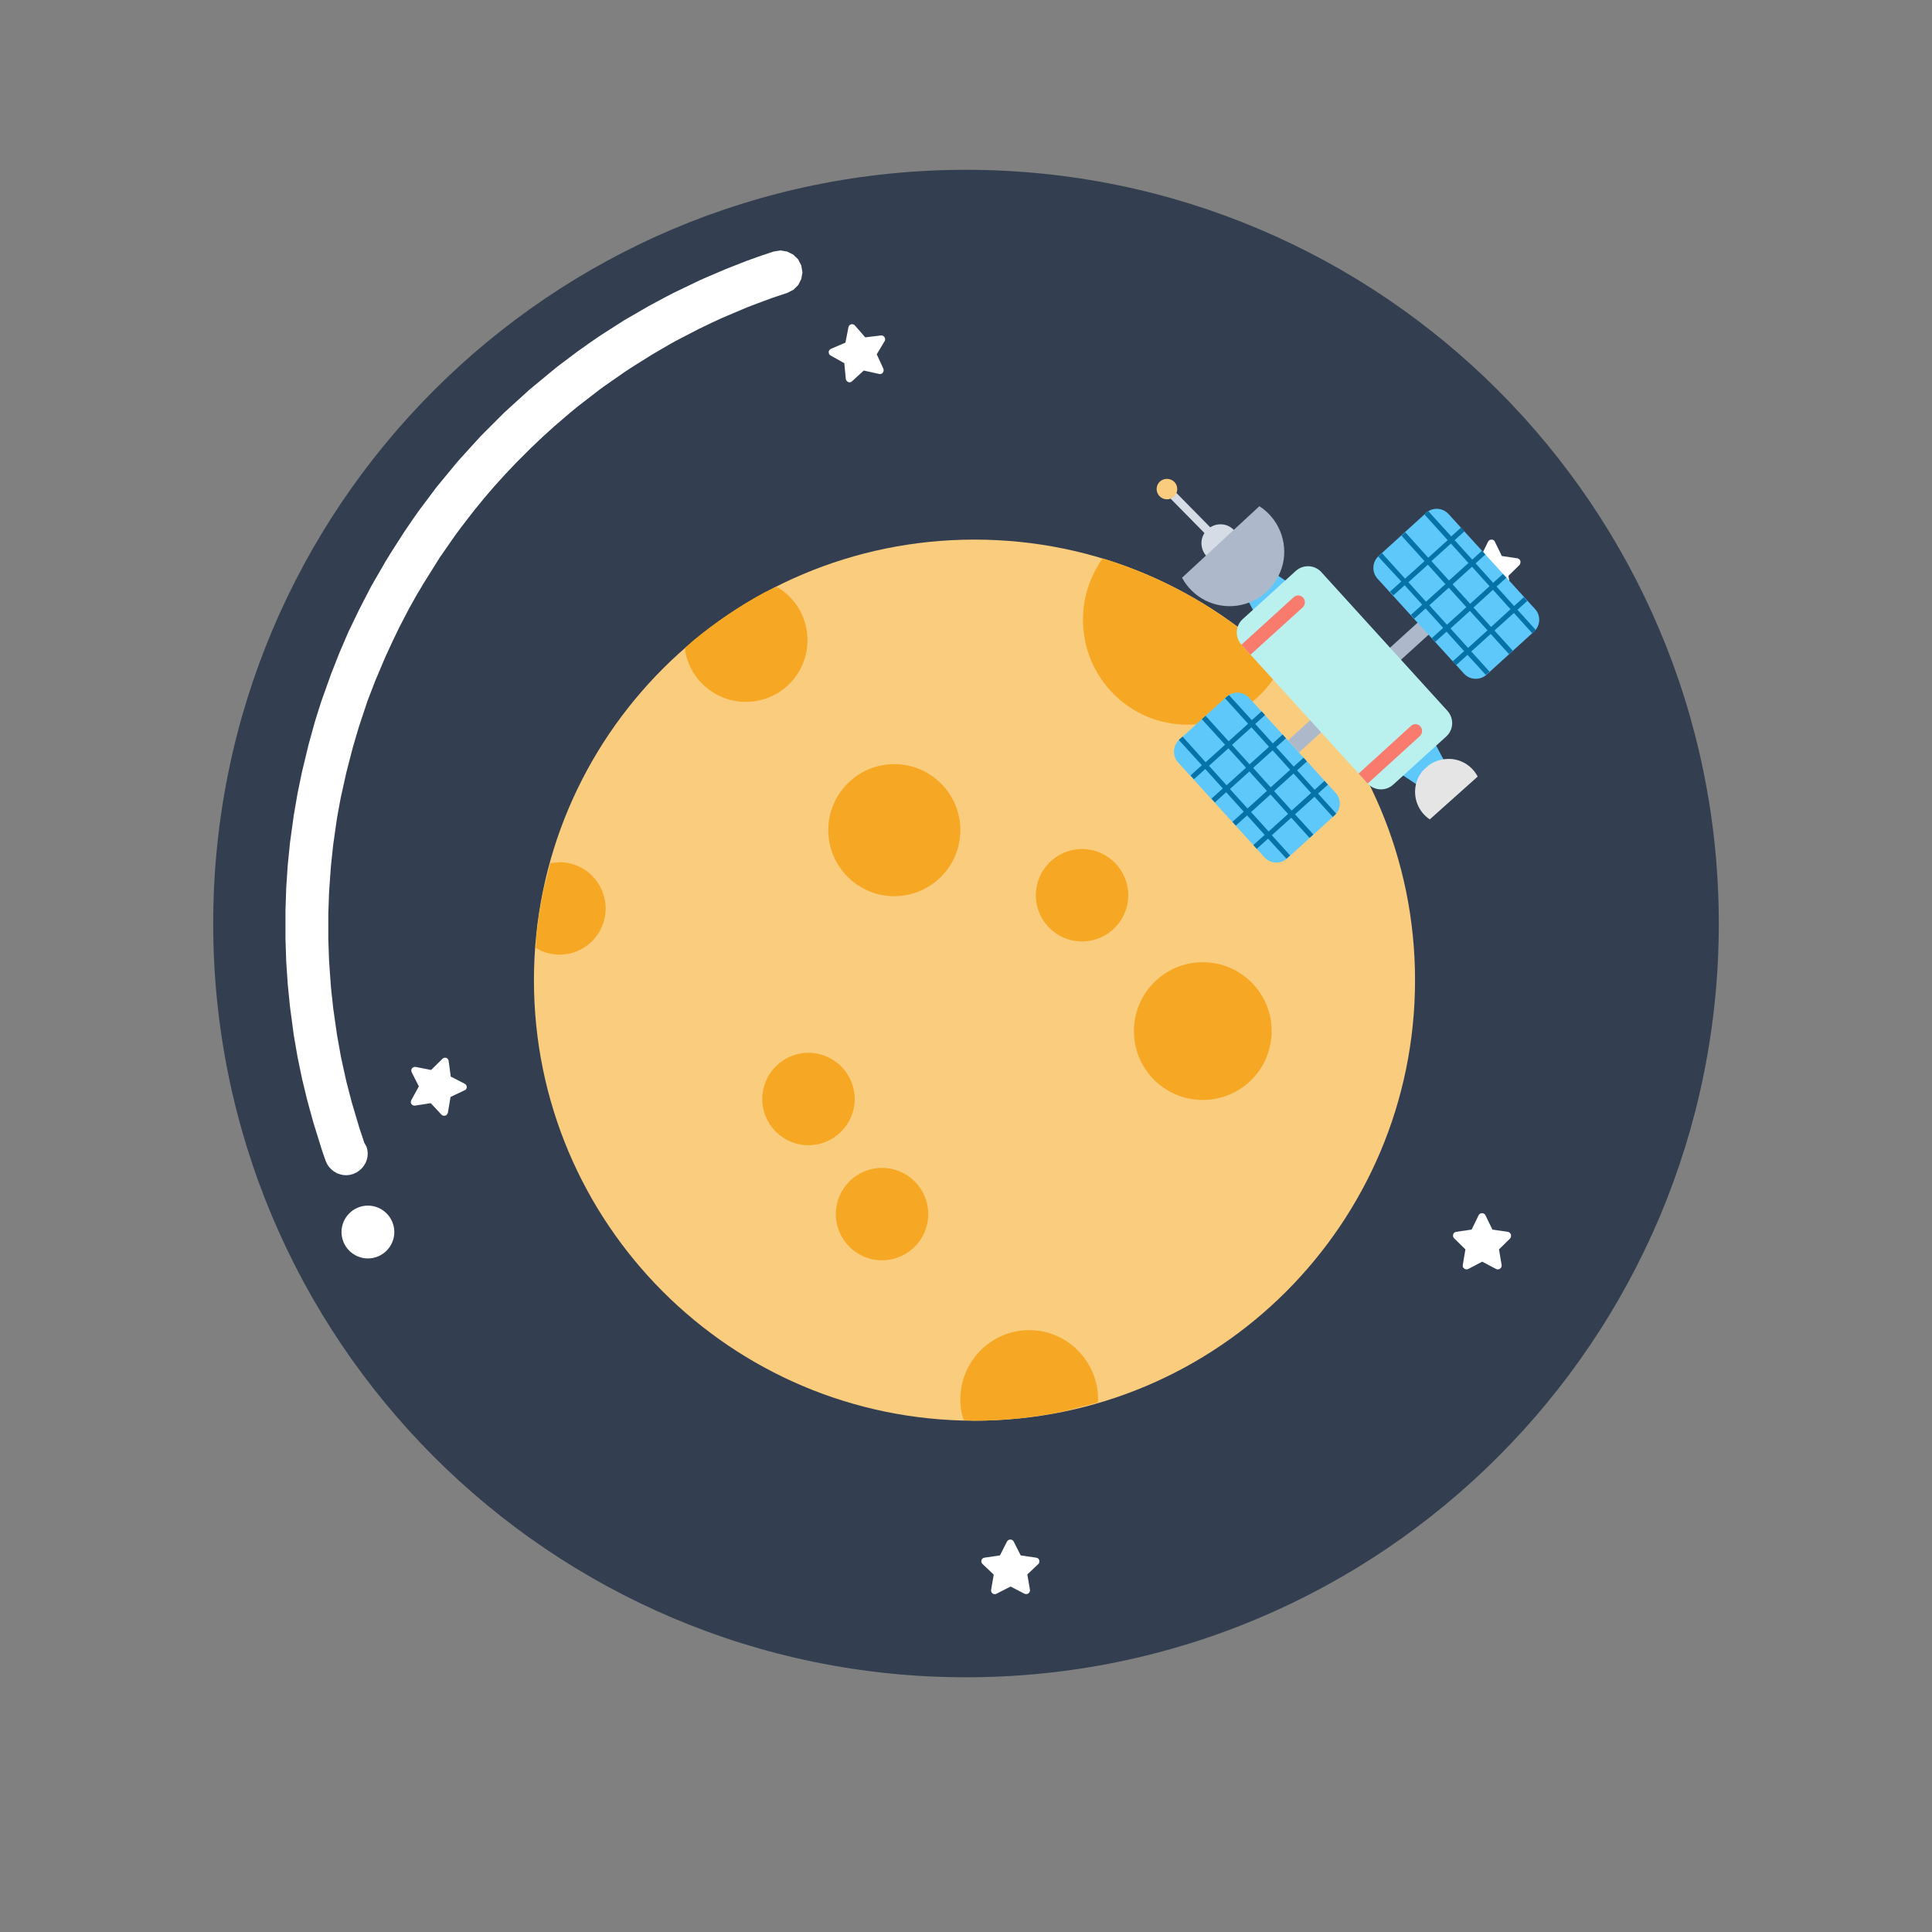 <?xml version="1.0" standalone="no"?><!DOCTYPE svg PUBLIC "-//W3C//DTD SVG 1.1//EN" "http://www.w3.org/Graphics/SVG/1.1/DTD/svg11.dtd"><svg t="1586315673360" class="icon" viewBox="0 0 1024 1024" version="1.1" xmlns="http://www.w3.org/2000/svg" p-id="1869" xmlns:xlink="http://www.w3.org/1999/xlink" width="200" height="200"><rect x="0" y="0" width="1024" height="1024" fill="#808080" stroke="none"/><defs><style type="text/css"></style></defs><path d="M113 489.5C113 268.9 291.6 90 512 90s399 178.9 399 399.5S732.4 889 512 889 113 710.1 113 489.5z" fill="#333F50" p-id="1870"></path><path d="M194.2 607.6l0.5 1.8 0.2 1.8-0.1 1.8-0.4 1.7-0.6 1.6-0.9 1.5-1.1 1.4-1.3 1.2-1.5 1-1.7 0.8-1.8 0.5-1.8 0.2-1.8-0.1-1.7-0.4-1.7-0.6-1.5-0.9-1.4-1.1-1.2-1.3-1-1.5-0.8-1.7-1-2.9-1-2.9-0.9-2.9-0.9-2.9-0.9-2.9-0.9-2.9-0.9-2.9-0.8-2.9-0.8-2.9-0.8-2.9-0.8-2.9-0.7-2.9-0.7-2.9-0.7-2.9-0.7-2.9-0.6-2.9-0.6-2.9-0.6-2.9-0.6-2.9-0.5-2.9-0.5-2.9-0.5-2.9-0.5-2.9-0.4-3-0.4-3-0.4-3-0.4-3-0.4-3-0.3-3-0.3-3-0.3-3-0.3-3-0.2-3-0.2-3-0.2-3-0.2-3-0.1-3-0.1-3-0.1-3-0.1-3v-15l0.1-3 0.1-3 0.1-3 0.1-3 0.2-3 0.2-3 0.2-3 0.2-3 0.3-3 0.3-3 0.3-3 0.3-3 0.4-2.9 0.4-2.9 0.4-2.9 0.4-2.9 0.4-2.9 0.5-2.9 0.5-2.9 0.5-2.9 0.5-2.9 0.6-2.9 0.6-2.9 0.6-2.9 0.6-2.9 0.7-2.9 0.7-2.9 0.7-2.9 0.7-2.9 0.7-2.9 0.8-2.9 0.8-2.9 0.8-2.9 0.8-2.9 0.9-2.9 0.9-2.9 0.9-2.8 0.9-2.8 1-2.8 1-2.8 1-2.8 1-2.8 1-2.8 1.1-2.8 1.1-2.8 1.1-2.8 1.1-2.8 1.2-2.8 1.2-2.8 1.2-2.8 1.2-2.8 1.3-2.7 1.3-2.7 2.6-5.4 1.4-2.8 1.4-2.7 1.4-2.7 1.4-2.7 1.4-2.7 1.5-2.6 1.5-2.6 1.5-2.6 1.5-2.6 1.5-2.6 1.6-2.6 1.6-2.6 1.6-2.5 1.6-2.5 1.6-2.5 1.6-2.5 1.7-2.5 1.7-2.5 1.7-2.5 1.7-2.4 1.7-2.4 1.8-2.4 1.8-2.4 1.8-2.4 1.8-2.4 1.8-2.4 1.9-2.3 1.9-2.3 1.9-2.3 1.9-2.3 1.9-2.3 1.9-2.3 2-2.2 2-2.2 2-2.2 2-2.2 2-2.2 2-2.2 2.1-2.1 2.1-2.1 2.1-2.1 2.1-2.1 2.1-2.1 2.1-2.1 2.2-2 2.2-2 2.2-2 2.2-2 2.2-2 2.2-2 2.3-1.9 2.3-1.9 2.3-1.9 2.3-1.9 2.3-1.9 2.3-1.9 2.3-1.8 2.4-1.8 2.4-1.8 2.4-1.8 2.4-1.8 2.4-1.7 2.4-1.7 2.4-1.7 2.5-1.7 2.5-1.7 2.5-1.6 2.5-1.6 2.5-1.6 2.5-1.6 2.5-1.6 2.6-1.5 2.6-1.5 2.6-1.5 2.6-1.5 2.6-1.5 2.6-1.4 2.6-1.4 2.6-1.4 2.7-1.4 2.7-1.4 2.7-1.3 2.7-1.3 2.7-1.3 2.7-1.3 2.7-1.3 2.7-1.2 2.8-1.2 2.8-1.2 2.8-1.2 2.8-1.2 2.8-1.1 2.8-1.1 2.8-1.1 2.8-1.1 2.8-1 2.8-1 2.9-1 5.7-1.9 3.7-0.6 3.5 0.6 3.2 1.6 2.6 2.5 1.7 3.3 0.6 3.6-0.6 3.5-1.6 3.2-2.5 2.5-3.3 1.7-5.4 1.8-2.7 0.9-2.7 1-2.7 1-2.7 1-2.6 1-2.6 1-2.6 1.1-2.6 1.1-2.6 1.1-2.6 1.1-2.6 1.1-2.6 1.2-2.6 1.2-2.5 1.2-2.5 1.2-2.5 1.2-2.5 1.3-2.5 1.3-2.5 1.3-2.5 1.3-2.5 1.3-2.5 1.4-2.4 1.4-2.4 1.4-2.4 1.4-2.4 1.4-2.4 1.5-2.4 1.5-2.4 1.5-2.4 1.5-2.3 1.5-2.3 1.5-2.3 1.6-2.3 1.6-2.3 1.6-2.3 1.6-2.3 1.6-2.3 1.7-2.2 1.7-2.2 1.7-2.2 1.7-2.2 1.7-2.2 1.7-2.2 1.8-2.2 1.8-2.1 1.8-2.1 1.8-2.1 1.8-2.1 1.8-2.1 1.9-2.1 1.9-2.1 1.9-2 1.9-2 1.9-2 1.9-2 2-2 2-2 2-2 2-1.9 2-1.9 2-1.9 2-1.9 2.1-1.9 2.1-1.9 2.1-1.8 2.1-1.8 2.1-1.8 2.1-1.8 2.2-1.8 2.2-1.8 2.2-1.7 2.2-1.7 2.2-1.7 2.2-1.7 2.2-1.7 2.3-1.7 2.3-1.6 2.3-1.6 2.3-1.6 2.3-1.6 2.3-1.6 2.3-1.5 2.4-1.5 2.4-1.5 2.4-1.5 2.4-1.5 2.4-1.5 2.4-1.4 2.4-1.7 2.8-1.4 2.5-1.4 2.5-1.4 2.5-1.3 2.5-1.3 2.5-1.3 2.5-1.3 2.5-1.2 2.5-2.5 5.2-1.2 2.6-1.2 2.6-1.2 2.6-1.1 2.6-1.1 2.6-1.1 2.6-1.1 2.6-1.1 2.6-1 2.6-1 2.6-1 2.6-1 2.6-0.9 2.7-0.9 2.7-0.9 2.7-0.9 2.7-0.9 2.7-0.8 2.7-0.8 2.7-0.8 2.7-0.8 2.7-0.7 2.7-0.7 2.7-0.7 2.7-0.7 2.7-0.7 2.7-0.6 2.7-0.6 2.7-0.6 2.7-0.6 2.7-0.6 2.7-0.5 2.7-0.5 2.7-0.5 2.7-0.5 2.8-0.4 2.8-0.4 2.8-0.4 2.8-0.4 2.8-0.4 2.8-0.3 2.8-0.3 2.8-0.3 2.8-0.3 2.8-0.2 2.8-0.2 2.8-0.2 2.8-0.2 2.8-0.2 2.8-0.1 2.8-0.1 2.8-0.1 2.8-0.1 2.8v14l0.1 2.8 0.1 2.8 0.1 2.8 0.1 2.8 0.2 2.8 0.2 2.8 0.2 2.8 0.2 2.8 0.2 2.8 0.3 2.8 0.3 2.8 0.3 2.8 0.3 2.8 0.4 2.8 0.4 2.8 0.4 2.8 0.4 2.8 0.4 2.8 0.5 2.8 0.5 2.8 0.5 2.8 0.5 2.8 0.6 2.8 0.6 2.8 0.6 2.7 0.6 2.7 0.6 2.7 0.7 2.7 0.7 2.7 0.7 2.7 0.7 2.7 0.8 2.7 0.8 2.7 0.8 2.7 0.8 2.7 0.8 2.7 0.9 2.7 0.9 2.7 0.9 2.7 1.1 1.9zM181 653c0-7.7 6.3-14 14-14s14 6.3 14 14-6.3 14-14 14-14-6.3-14-14zM468.8 178.7c-0.4-0.6-1.1-1-1.9-0.9l-8.3 1-5.5-6.3c-0.5-0.6-1.3-0.8-2-0.6-0.7 0.2-1.3 0.8-1.4 1.5l-1.6 8.2-7.7 3.3c-0.7 0.3-1.1 1-1.2 1.7 0 0.7 0.4 1.5 1 1.8l7.3 4.1 0.8 8.3c0.1 0.7 0.6 1.4 1.3 1.7 0.7 0.3 1.5 0.1 2-0.4l6.2-5.7 8.2 1.8c0.3 0.1 0.6 0.1 0.9 0 0.4-0.1 0.8-0.3 1-0.7 0.5-0.6 0.6-1.4 0.3-2.1l-3.5-7.6 4.3-7.2c0.2-0.5 0.2-1.3-0.2-1.9zM805.8 297.3c-0.2-0.7-0.8-1.2-1.6-1.4l-8.2-1.2-3.7-7.6c-0.3-0.7-1-1.1-1.8-1.1s-1.4 0.4-1.8 1.1l-3.7 7.6-8.2 1.2c-0.7 0.1-1.4 0.6-1.6 1.4-0.2 0.7 0 1.5 0.5 2l6 5.9-1.4 8.3c-0.1 0.8 0.2 1.5 0.8 1.9 0.6 0.4 1.4 0.5 2.1 0.2l7.4-3.9 7.4 3.9c0.3 0.2 0.6 0.2 0.9 0.2 0.4 0 0.8-0.1 1.2-0.4 0.6-0.4 0.9-1.2 0.8-1.9l-1.4-8.3 6-5.9c0.3-0.5 0.5-1.3 0.3-2zM550.8 826.9c-0.2-0.7-0.8-1.2-1.6-1.3l-8.2-1.2-3.7-7.3c-0.3-0.7-1-1.1-1.8-1.1s-1.4 0.4-1.8 1.1l-3.7 7.3-8.2 1.2c-0.7 0.1-1.4 0.6-1.6 1.3-0.2 0.7 0 1.5 0.5 2l6 5.7-1.4 8.1c-0.1 0.7 0.2 1.5 0.8 1.9 0.6 0.4 1.4 0.5 2.1 0.1l7.4-3.8 7.4 3.8c0.3 0.1 0.6 0.2 0.9 0.2 0.4 0 0.8-0.1 1.2-0.4 0.6-0.4 0.9-1.2 0.8-1.9l-1.4-8.1 6-5.7c0.3-0.4 0.5-1.2 0.3-1.9z" fill="#FFFFFF" p-id="1871"></path><path d="M247.4 576.2c0-0.7-0.4-1.4-1.1-1.8l-7.4-3.8-1.1-8.3c-0.1-0.7-0.6-1.4-1.3-1.6-0.7-0.2-1.5-0.1-2 0.5l-6 5.9-8.2-1.6c-0.7-0.1-1.5 0.2-1.9 0.7-0.5 0.6-0.5 1.4-0.2 2.1l3.8 7.5-4 7.3c-0.4 0.7-0.3 1.5 0.1 2.1 0.4 0.6 1.2 0.9 1.9 0.8l8.3-1.3 5.7 6.1c0.2 0.2 0.5 0.4 0.8 0.5 0.4 0.1 0.8 0.1 1.2 0 0.7-0.2 1.2-0.8 1.4-1.6l1.4-8.3 7.6-3.6c0.5-0.1 1-0.8 1-1.6zM800.8 654.3c-0.2-0.7-0.8-1.2-1.6-1.4l-8.2-1.2-3.7-7.6c-0.3-0.7-1-1.1-1.8-1.1s-1.4 0.4-1.8 1.1l-3.7 7.6-8.2 1.2c-0.7 0.1-1.4 0.6-1.6 1.4-0.2 0.7 0 1.5 0.5 2l6 5.9-1.4 8.3c-0.1 0.8 0.2 1.5 0.8 1.9 0.6 0.4 1.4 0.5 2.1 0.2l7.4-3.9 7.4 3.9c0.3 0.2 0.6 0.2 0.9 0.2 0.4 0 0.8-0.1 1.2-0.4 0.6-0.4 0.9-1.2 0.8-1.9l-1.4-8.3 6-5.9c0.3-0.5 0.5-1.3 0.3-2z" fill="#FFFFFF" p-id="1872"></path><path d="M283 519.5c0-129 104.5-233.5 233.5-233.5S750 390.5 750 519.5 645.5 753 516.5 753 283 648.5 283 519.5z" fill="#FACC7E" p-id="1873"></path><path d="M474 405c19.3 0 35 15.7 35 35s-15.7 35-35 35-35-15.7-35-35 15.7-35 35-35zM584.5 296l1.4 0.4c29.1 9.1 55.8 23.8 78.8 42.9l14.3 13.1-3.9 7.2c-9.9 14.8-26.8 24.5-45.8 24.5-30.5 0-55.3-24.9-55.3-55.6 0-11.5 3.5-22.2 9.4-31.1l1.1-1.4zM637.5 510c20.2 0 36.5 16.3 36.5 36.5S657.7 583 637.5 583 601 566.7 601 546.5s16.3-36.5 36.5-36.5zM545.5 705c20.2 0 36.5 16.5 36.5 36.8l-0.2 1.6-18.6 4.8c-15.2 3.1-30.9 4.8-47.1 4.8l-5.3-0.3-1.1-3.6c-0.5-2.4-0.7-4.9-0.7-7.4 0-20.2 16.3-36.7 36.5-36.7zM467.5 619c13.5 0 24.5 11 24.5 24.5S481 668 467.5 668 443 657 443 643.5s11-24.5 24.5-24.5zM573.5 450c13.5 0 24.5 11 24.5 24.5S587 499 573.5 499 549 488 549 474.5s11-24.5 24.5-24.5zM296.6 457c13.5 0 24.4 11 24.4 24.5S310.1 506 296.6 506c-3.4 0-6.6-0.7-9.5-1.9l-3.1-1.7 0.3-6.4c0.8-7.8 2-15.6 3.5-23.2l3.9-15.3 4.9-0.5zM411.4 311l2.2 1.2c8.7 5.9 14.4 15.8 14.4 27.1 0 18.1-14.6 32.7-32.7 32.7-15.8 0-29-11.2-32-26.1l-0.2-2.5 4.6-4.1c11.5-9.5 24-18 37.3-25.2l6.4-3.1zM428.5 558c13.5 0 24.5 11 24.5 24.5S442 607 428.5 607 404 596 404 582.5s11-24.5 24.5-24.5z" fill="#F6A824" p-id="1874"></path><path d="M646.3 284.4l-3.1 3-26.2-26.6 3.1-3 26.2 26.6z" fill="#D6DCE5" p-id="1875"></path><path d="M654 280.9c3.9 4 3.9 10.3-0.1 14.2-4 3.9-10.3 3.9-14.2-0.1-3.9-4-3.9-10.3 0.1-14.2s10.3-3.9 14.2 0.1z" fill="#D6DCE5" p-id="1876"></path><path d="M622.4 255.4c2.1 2.1 2.1 5.6-0.1 7.7-2.1 2.1-5.6 2.1-7.7-0.1-2.1-2.1-2.1-5.6 0.1-7.7 2.1-2 5.6-2 7.7 0.1z" fill="#FACC7E" p-id="1877"></path><path d="M759.6 334.2l-71.1 64.6-5.8-6.4 71.1-64.6 5.8 6.4z" fill="#ADB9CA" p-id="1878"></path><path d="M813.6 322.8c3.2 3.5 2.9 8.8-0.6 12l-25.1 22.8c-3.5 3.1-8.8 2.9-12-0.6l-45.8-50.3c-3.1-3.5-2.9-8.8 0.6-12l25.1-22.8c3.5-3.2 8.8-2.9 12 0.6l45.8 50.3z" fill="#5EC8FA" p-id="1879"></path><path d="M766.1 309.6l-9.3-10.3-10.3 9.3 9.3 10.3 10.3-9.3z m12.2-11.2l-9.3-10.3-10.3 9.3 9.3 10.3 10.3-9.3z m-1.1 23.4l-9.3-10.3-10.3 9.3 9.3 10.3 10.3-9.3z m12.3-11.1l-9.3-10.3-10.3 9.3 9.3 10.3 10.3-9.3z m-1.1 23.4l-9.3-10.3-10.3 9.3 9.3 10.3 10.3-9.3z m12.2-11.2l-9.3-10.3L781 322l9.3 10.3 10.3-9.4z m12.4 11.9l-0.9 0.8-9.7-10.7-10.3 9.3 9.7 10.7-2 1.8-9.7-10.7-10.3 9.3 9.7 10.7-1.7 1.5-0.3 0.2-9.7-10.6-6 5.4-1.8-2 6-5.4-9.3-10.3-6 5.4-1.8-2 6-5.4-9.3-10.3-6 5.4-1.8-2 6-5.4-9.3-10.3-6 5.4-1.8-2 6-5.4-12.2-13.2 0.3-0.3 1.7-1.5 12.2 13.5 10.3-9.3-12.2-13.5 2-1.8 12.2 13.5 10.3-9.3-12.3-13.6 0.9-0.8 1.2-0.9 12.1 13.3 5.2-4.7 1.8 2-5.2 4.7 9.3 10.3 5.2-4.7 1.8 2-5.2 4.7 9.3 10.3 5.2-4.7 1.8 2-5.2 4.7 9.3 10.3 5.2-4.7 1.8 2-5.2 4.7 9.6 10.6-0.9 1z" fill="#0573A7" p-id="1880"></path><path d="M707.9 420.2c3.2 3.5 2.9 8.8-0.6 12L682.2 455c-3.5 3.1-8.8 2.9-12-0.6l-45.8-50.3c-3.1-3.5-2.9-8.8 0.6-12l25.1-22.8c3.5-3.1 8.8-2.9 12 0.6l45.8 50.3z" fill="#5EC8FA" p-id="1881"></path><path d="M660.4 406.9l-9.3-10.3-10.3 9.3 9.3 10.3 10.3-9.3z m12.2-11.1l-9.3-10.3-10.3 9.3 9.3 10.3 10.3-9.3z m-1.1 23.4l-9.3-10.3-10.3 9.3 9.3 10.3 10.3-9.3z m12.3-11.2l-9.3-10.3-10.3 9.3 9.3 10.3 10.3-9.3z m-1.1 23.4l-9.3-10.3-10.3 9.3 9.3 10.3 10.3-9.3z m12.2-11.1l-9.3-10.3-10.3 9.3 9.3 10.3 10.3-9.3z m12.4 11.9l-0.9 0.8-9.7-10.7-10.3 9.3 9.7 10.7-2 1.8-9.7-10.7-10.3 9.3 9.7 10.7-1.7 1.5-0.3 0.2-9.7-10.6-6 5.4-1.8-2 6-5.4-9.3-10.3-6 5.4-1.8-2 6-5.4-9.3-10.3-6 5.4-1.8-2 6-5.4-9.3-10.3-6 5.4-1.8-2 6-5.4-12.2-13.4 0.3-0.3 1.7-1.5L639 404l10.3-9.3-12.3-13.5 2-1.8 12.2 13.5 10.3-9.3-12.2-13.5 0.9-0.8 1.2-0.9 12.1 13.3 5.2-4.7 1.8 2-5.2 4.7 9.3 10.3 5.2-4.7 1.8 2-5.2 4.7 9.3 10.3 5.2-4.7 1.8 2-5.2 4.7 9.3 10.3 5.2-4.7 1.8 2-5.2 4.7 9.6 10.6-0.9 1z" fill="#0573A7" p-id="1882"></path><path d="M759 391.1l6.4 12-14.2 12.9-11.3-7.5 19.1-17.4zM685.8 310.7l-11.3-7.5-14.2 12.9 6.4 12 19.1-17.4z" fill="#5EC8FA" p-id="1883"></path><path d="M767.2 376.8c3.5 3.9 3.3 9.9-0.6 13.5l-28.2 25.6c-3.9 3.5-9.9 3.3-13.5-0.6L658 341.7c-3.5-3.9-3.3-9.9 0.6-13.5l28.2-25.6c3.9-3.5 9.9-3.3 13.5 0.6l66.9 73.6z" fill="#BAF1EF" p-id="1884"></path><path d="M783.2 411.6l-25.4 22.7c-6.1-4.1-9-11.5-7.3-18.7 0.6-2.7 1.9-5.1 3.6-7.1l0.2-0.2 3.1-2.8 0.6-0.4c2.2-1.4 4.7-2.4 7.5-2.7 7.3-1 14.3 2.7 17.7 9.2z" fill="#E6E5E5" p-id="1885"></path><path d="M671.4 313.6c-4.2 3.9-9.6 6.5-15.6 7.4-11.9 1.7-23.6-4.2-29.3-14.8l41-37.9c10.1 6.5 15.1 18.7 12.5 30.4-1.4 5.8-4.4 11-8.6 14.9z" fill="#ADB9CA" p-id="1886"></path><path d="M752.8 385c1.3 1.5 1.2 3.7-0.2 5.1l-27.7 25.2-4.8-5.3 27.7-25.2c1.4-1.4 3.7-1.3 5 0.2zM690.7 316.8c1.3 1.5 1.2 3.7-0.2 5.1L662.8 347l-4.8-5.3 27.7-25.2c1.4-1.3 3.7-1.2 5 0.3z" fill="#F97B6E" p-id="1887"></path></svg>
